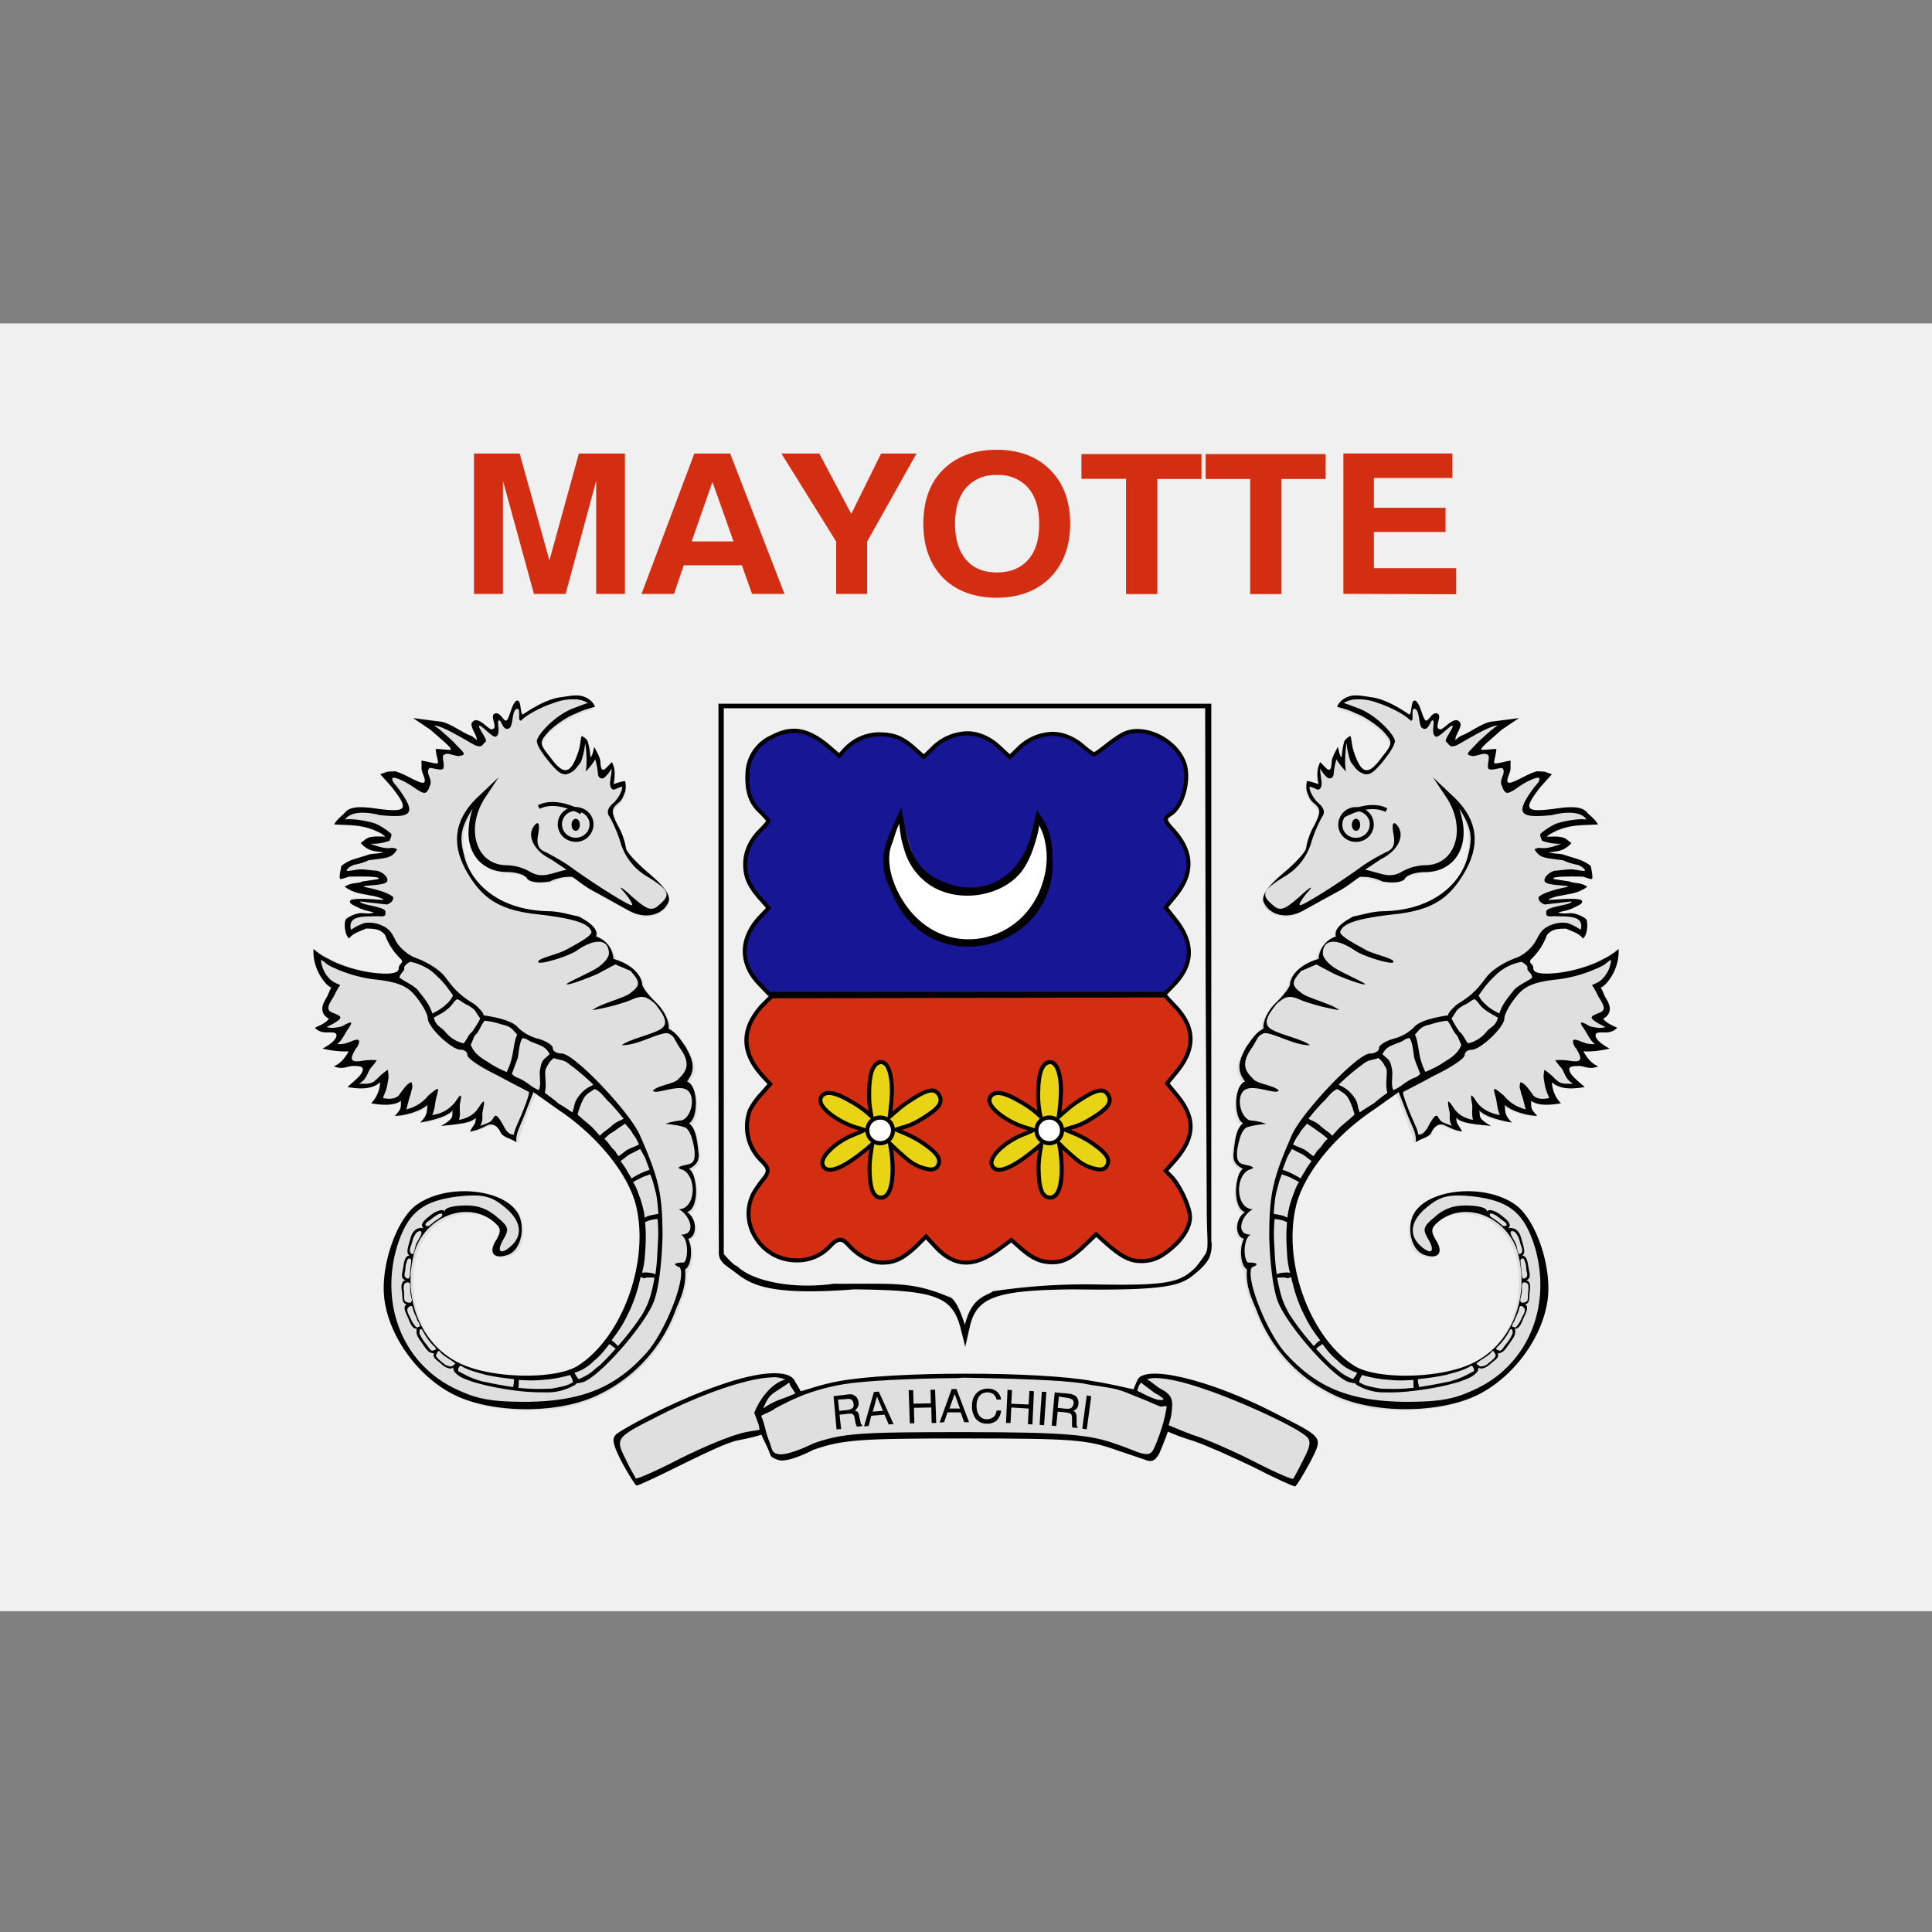 <svg version="1.2" baseProfile="tiny" xmlns="http://www.w3.org/2000/svg" viewBox="0 0 24 24"><rect x="0" y="0" width="24" height="24" fill="#808080" stroke="none"/><path fill="#F0F0F0" d="M0 4.017h24v15.998H0z"/><path fill="#D42E12" d="M5.888 7.378V5.634h.567l.37 1.327.366-1.327h.572v1.744h-.357V5.972l-.38 1.406h-.393l-.385-1.406v1.406h-.36M8.85 5.986l-.258.74h.52l-.262-.74m-.225-.352h.445l.675 1.744h-.403l-.126-.356h-.722l-.122.356h-.403l.656-1.744m2.147 1.744h-.385v-.651l-.68-1.093h.47l.398.75.37-.75h.44l-.613 1.093v.651m1.092-.872c0 .192.047.342.136.446.09.107.22.159.384.159s.296-.052.39-.16.135-.253.135-.445-.047-.342-.136-.445a.483.483 0 00-.389-.16.48.48 0 00-.384.16c-.09.103-.136.253-.136.445m-.394 0c0-.281.08-.506.244-.67s.39-.249.666-.249c.28 0 .501.085.665.249s.249.389.249.67-.085.502-.249.67c-.164.165-.389.249-.665.249s-.502-.084-.666-.248c-.16-.164-.244-.39-.244-.67m2.518.871v-1.43h-.554V5.64h1.491v.31h-.548v1.43h-.39m1.543 0v-1.43h-.553v-.31h1.49v.31h-.548v1.43h-.39m1.159 0V5.633h1.354v.305h-.975v.37h.89v.3h-.89v.45h1.022v.324l-1.401-.005"/><path fill="#DFDFDF" d="M7.058 8.648a1.097 1.097 0 00-.45.164c-.052.033-.103.056-.113.052-.01-.005-.018-.033-.023-.066s-.014-.066-.024-.075c-.023-.033-.046-.005-.089.103a1.08 1.08 0 01-.047.108c-.018.023-.046.014-.08-.023-.032-.043-.084-.057-.093-.024-.005.01 0 .047.005.084.018.108-.014.122-.108.052-.08-.06-.113-.075-.14-.06-.034.018-.034.041.009.135.037.084.037.14.004.094a.29.29 0 00-.093-.061c-.043-.024-.113-.056-.15-.08a.866.866 0 00-.122-.056 1.691 1.691 0 00-.347-.047.443.443 0 00.084.07c.113.08.333.277.333.3 0 .014-.014.02-.094.01-.103-.01-.103-.014-.08.093.01.038.01.061 0 .07-.009.01-.042.005-.093-.004l-.094-.019c-.019 0-.01.09.014.17.024.07.024.079.005.093-.024.019-.047.01-.225-.07-.103-.047-.131-.057-.188-.052-.037 0-.08.01-.093.019l-.033.014.075.08c.089.093.178.224.192.276.023.084-.061.098-.342.066-.155-.02-.263-.02-.314.009a.774.774 0 00-.178.164.59.59 0 00.145.019.826.826 0 01.394.094c.093.051.093.065-.01.065-.089 0-.136.014-.183.052-.023.019-.023.019 0 .042.033.037.099.066.179.08.042.004.075.014.075.018 0 0-.033.01-.08.02-.117.018-.286.07-.366.107-.075.037-.075.042-.093.145l-.005.042.037-.009c.057-.014.352-.019.399-.01.075.015.051.034-.061.048a1.05 1.05 0 00-.258.051l-.028.014.06.028a.627.627 0 00.179.052c.267.056.3.084.075.075-.183-.01-.258 0-.253.028.005.033.117.09.239.117.07.019.047.033-.075.038-.108.004-.188.033-.22.075-.029.033-.01.183.018.201.005.005.02 0 .033-.01a.448.448 0 01.103-.055c.09-.043.09-.043.216-.024.051.01.098.052.14.136.02.038.061.099.09.136.028.038.065.08.075.094.023.028.023.028 0 .075-.014.028-.029.056-.029.07-.018.07-.37.047-.646-.047a1.839 1.839 0 01-.347-.168l-.057-.043v.047c0 .108.085.296.174.375l.056.047-.056.108c-.07.136-.075.187-.019.239.019.019.033.042.028.052a.22.22 0 01-.065.051c-.103.056-.099.052-.057.075.02.01.075.024.122.028.052.005.09.014.099.024.028.032-.033.107-.136.173-.019.01-.005.014.07.028.052.005.122.014.164.014h.07l-.023.042a.443.443 0 01-.127.136l-.032.02.037.004c.019.005.061 0 .09-.005a.486.486 0 01.21.005c.038.028.005.084-.084.173l-.08.075.052.01c.093.014.215 0 .28-.033.034-.014.062-.028.067-.028.014.018-.047.183-.085.23-.01.009-.014.023-.01.028s.066.009.137.009a.422.422 0 00.168-.019l.043-.019s.004.024.004.052c0 .037-.009.06-.028.094l-.028.037h.033a.776.776 0 00.314-.103c.042-.028.047-.028.047.014 0 .047-.028.117-.052.145s-.018.029.094 0a.755.755 0 00.234-.093c.043-.033.047-.028.038.018-.01.057-.033.09-.075.113-.019.01-.033.019-.028.023.01.01.248-.028.304-.046a.236.236 0 00.07-.038c.02-.019.02-.019.02.01a.344.344 0 01-.029.084c-.014.028-.028.056-.028.06 0 .01.061-.009.136-.041a.399.399 0 01.103-.033c.038 0 .085.037.122.093.019.033.047.052.108.085l.08.042.004-.047a5.53 5.53 0 01.211-.558c.01-.009.24.15.46.314.136.099.44.404.53.53.248.338.328.572.332.952 0 .206-.014.318-.06.52-.104.427-.352.834-.629 1.04-.183.137-.398.183-.801.17-.488-.015-.793-.118-1.018-.338a1.157 1.157 0 01-.323-.633 2.273 2.273 0 01-.014-.225c0-.281.06-.473.201-.619a.655.655 0 01.408-.22.563.563 0 01.44.127c.076.07.08.103.02.22-.052.108-.057.136-.024.169s.094.028.169-.005c.108-.047.16-.169.15-.338-.01-.15-.08-.248-.24-.328-.154-.075-.229-.093-.468-.089-.197 0-.22 0-.314.033-.192.056-.31.136-.398.263-.207.29-.32.787-.253 1.11.051.244.187.511.38.732.323.375.75.543 1.363.543.455 0 .778-.089 1.097-.295.356-.23.586-.53.783-1.012a1.06 1.06 0 00.084-.328.287.287 0 01.024-.113c.047-.052.06-.202.033-.3l-.02-.056.038-.033c.061-.056.057-.178-.014-.258l-.033-.037.038-.038c.047-.051.07-.145.06-.272-.004-.089-.046-.206-.065-.206-.023 0-.01-.033.024-.051a.17.17 0 00.08-.15c0-.141-.057-.352-.099-.366-.019-.005-.019-.038-.005-.038.028 0 .061-.107.066-.206.005-.122-.019-.215-.066-.267l-.033-.033.038-.075c.033-.06.037-.08.028-.136-.014-.122-.145-.347-.248-.412-.038-.024-.047-.038-.047-.066 0-.075-.061-.192-.169-.305-.108-.117-.145-.168-.169-.253a.25.25 0 00-.08-.126.688.688 0 00-.243-.146c-.014-.004-.024-.014-.024-.032 0-.075-.093-.197-.173-.235-.042-.019-.047-.023-.047-.056 0-.047-.037-.094-.131-.155-.09-.056-.225-.093-.436-.112-.445-.038-.642-.113-.853-.319a.7.7 0 01-.22-.38.624.624 0 01-.005-.37c.023-.07.098-.216.112-.216.005 0 0 .038-.014.085a.846.846 0 00-.004.375.45.45 0 00.44.323c.127.01.211.038.253.075.061.056.202.066.333.019a.441.441 0 01.14-.028l.085-.01.108.075c.108.075.586.343.665.375.15.061.324.02.394-.098.056-.094.005-.178-.244-.403-.201-.183-.248-.244-.276-.347a1.11 1.11 0 00-.084-.216c-.085-.178-.085-.21-.005-.29A.4.4 0 007.76 9.9c.019-.043.028-.141.014-.15a.402.402 0 00-.122.023c-.014.005-.014-.014-.01-.094 0-.06 0-.112-.009-.131l-.014-.033-.042.042c-.042.043-.075.052-.089.029-.005-.005-.01-.038-.019-.075-.01-.07-.056-.183-.07-.17-.005.005-.014.029-.023.052-.005.024-.02.043-.024.043s-.014-.029-.019-.061c-.014-.099-.028-.141-.056-.17-.023-.023-.033-.023-.042-.009a.118.118 0 00-.01.047c0 .052-.032.15-.074.24-.085.163-.16.15-.32-.062-.093-.121-.102-.159-.079-.215.061-.127.314-.3.553-.375.047-.014.08-.028.08-.033 0-.023-.056-.075-.108-.098-.06-.057-.126-.061-.22-.052z"/><path d="M4.695 10.921c.07-.042-.281-.032-.356-.032-.052.014-.098.037-.112.028-.015-.01-.005-.066.014-.16a.471.471 0 01.173-.089c.056-.018.108-.032.178-.056.066-.01.085-.005.174-.023-.108-.02-.183-.005-.286-.118.042-.023.06-.056.112-.07.052-.01.07-.01.113-.01.08 0 .103.015.051-.023s-.16-.084-.272-.103c-.103-.019-.257-.019-.332-.023.032-.066.098-.108.135-.15.066-.08.211-.075.427-.042.347.042.366 0 .15-.277l-.14-.155.088-.032.094-.005c.094.023.206.094.277.122.112.051.108.004.07-.09-.028-.079-.01-.074-.019-.163.057 0 .207.056.207.023 0-.042-.02-.07-.029-.169.052 0 .16.014.183.01.024-.005-.033-.061-.093-.113l-.155-.136-.216-.145.319.042c.098 0 .253.108.337.15.043.024.08.028.104.056.056.024-.01.08.028.024.018-.038-.075-.15-.061-.206.07-.132.225.112.262.07.066-.01-.033-.16.019-.188.075-.042.117.108.155.08.037-.028.065-.22.126-.244.061-.023.038.197.08.169.094-.066.29-.187.455-.21.08-.01.178-.034.257-.02.08.014.155.07.179.136-.108.033-.127.033-.24.085-.112.042-.262.15-.332.22-.122.136-.122.15.014.319.169.234.253.22.347-.052.037-.108.028-.173.047-.21.009.009.046.023.07.06a.797.797 0 01.037.206c.02-.009.033-.056.047-.13.042.079.056.107.07.144s0 .141.043.141c.023 0 .056-.047.108-.094.046.085.037.193.018.272.038-.01.108-.037.146-.037a.31.31 0 010 .131c-.024.056-.033.103-.09.145-.084.07-.084.113 0 .277a.82.82 0 01.099.276c0 .043.127.183.29.32.197.168.268.276.24.35-.07.17-.291.221-.488.113-.094-.051-.295-.164-.46-.253-.107-.06-.182-.126-.248-.169a.572.572 0 00-.28.057c-.142.023-.254.009-.282-.038s-.14-.08-.249-.08c-.28 0-.464-.187-.478-.459a.953.953 0 01.052-.328c-.155.244-.164.36-.108.576.066.3.38.69 1.069.699.131.005.239.042.36.066.08.046.25.135.212.248a.308.308 0 01.215.277c.314.093.357.276.357.314s.08.14.178.234c.098.094.164.239.15.319.107.056.15.14.215.23.057.112.15.257.014.426.146.052.141.464.024.52.084.057.103.202.122.394 0 .066-.02.122-.122.173.028.015.051.052.065.104.014.051.024.112.024.173s-.01.122-.028.169c-.019.047-.047.08-.085.089.132.084.127.31.014.333.061.112.043.337-.037.38.019.229-.075.393-.122.515a1.872 1.872 0 01-.96 1.045c-.493.24-1.332.235-1.81-.014-.422-.22-.769-.689-.84-1.148-.065-.408.137-1.008.39-1.196.403-.295 1.181-.196 1.293.165.057.182-.014.403-.15.45-.178.065-.248-.024-.15-.179.07-.121.066-.154-.051-.248-.338-.248-.844-.028-.966.408-.15.562.085 1.134.558 1.364.394.197 1.19.21 1.472.037.548-.347.895-1.28.727-1.987-.094-.39-.474-.867-.966-1.195l-.31-.22-.112.29c-.06.15-.112.234-.098.333-.094-.057-.127-.047-.188-.103-.028-.066-.08-.136-.16-.113-.018.005-.126.07-.229.084.038-.084.075-.089.07-.173-.056.07-.22.08-.43.103.163-.094.135-.112.144-.192-.065.07-.22.117-.403.15.094-.099.08-.127.09-.22-.094.089-.32.14-.404.136.075-.085.075-.085.075-.188-.084.066-.234.056-.37.033a.41.41 0 00.112-.263c-.112.103-.29.08-.407.061.093-.084.15-.126.178-.178.032-.065.01-.084-.103-.084-.08 0-.132.051-.244.004.164-.065.21-.276.248-.28.15-.02-.206.271.113.21.08-.01.117-.01.173-.005-.042.061-.047.061-.084.108-.038.061-.047.136-.14.183.079 0 .145.01.196-.033.052-.042.052-.06.164-.14.014.084.01.103 0 .154-.014.099-.033.122-.06.197.121.028.196-.01.215-.06.033-.034.075-.118.14-.137.024.075 0 .08-.009.146-.028.07-.033.122-.056.192a.494.494 0 00.276-.174c.136-.112.136-.112.094.038-.019.098-.014.122-.047.206a.422.422 0 00.29-.169c.071-.107.08-.098.052.038-.004.089.01.103-.009.192.108-.023.188-.066.244-.155.07-.107.08-.098.051.038-.018.084.014.103-.032.192.121-.051.126-.037.168-.108.028-.056.075.02.132.127.046.08.084.089.117.089.01-.061.033-.103.089-.234.065-.155.108-.282.098-.296-.014-.01-.192-.098-.389-.206-.206-.098-.375-.21-.375-.253 0-.038-.037-.066-.084-.066-.113 0-.408-.281-.408-.389 0-.051-.066-.169-.14-.262-.108-.14-.226-.193-.544-.225A1.727 1.727 0 014.1 12c-.056-.029-.066-.057-.113-.075 0 .037.024.15.104.23.046.05.093.06.136.084-.038.042-.066.117-.099.168-.07.113-.07.15.028.183.094.038.094.056.014.108-.033.023-.08.042-.112.061.051.014.094.014.192-.01.127-.074.136-.056.08.024-.047.066-.075.145-.141.197.075.005.108-.01.173-.033.07-.028.132-.047.08.061-.047.075-.019-.042-.065.061a1.222 1.222 0 01-.37-.033c.112-.06.154-.108.168-.14.023-.066-.038-.061-.094-.061-.023 0-.108.009-.169-.057.052-.028.127-.051.174-.112-.145-.084-.061-.211-.028-.267.028-.047.028-.075.06-.122-.041-.005-.107-.09-.14-.146a.595.595 0 01-.084-.332.815.815 0 00.192.126c.103.061.319.136.51.164.193.028.357.024.357-.047s.075-.065.024-.121a.772.772 0 01-.193-.296c-.06-.075-.136-.08-.239-.08-.051.029-.16.052-.206.122-.047-.023-.07-.159-.047-.23.01-.027.127-.084.192-.084.066 0 .099.014.16-.009-.07-.019-.103-.019-.178-.052-.061-.032-.127-.051-.118-.089.01-.051.361-.014.408-.014.042 0-.075-.047-.164-.056-.056-.019-.183-.014-.31-.108.095-.06.146-.033.221-.065m.305 0c-.028.06-.366.042-.272.07 0 0 .262.047.347.122.014.065-.075.094-.075.094l-.333-.038c-.005.047.323.061.314.131-.005.024.019.066-.089.052-.098.005-.22-.005-.295.033-.052.028-.061.084-.043.136a.63.63 0 01.17-.085.39.39 0 01.215.033c.06.028.103.056.155.16.037.093.15.196.253.238.112.038.29.132.375.24.089.117.154.215.37.342.21.192.028.122.117.136.244.037.375.093.417.15a.557.557 0 00.253.14c.099.028.179.08.179.113 0 .042.051.07.112.07.155 0 .844.727.97 1.013.24.543.282.74.282 1.265-.01.352-.052.67-.113.816-.14.333-.74.994-.905.994-.028.009-.018.004-.051.009-.014.023-.024.023-.08.051a.661.661 0 01-.31.061 2.602 2.602 0 01-.44-.032 3.111 3.111 0 01-.46-.099c-.121-.042-.168-.065-.205-.103-.01-.01-.038-.028-.033-.075-.024.023-.085.019-.155-.047-.056-.051-.112-.075-.084-.126-.075-.01-.09-.043-.15-.127-.038-.056-.085-.103-.066-.183-.051.01-.08-.06-.108-.131-.028-.06-.075-.145-.014-.173-.065 0-.056-.08-.06-.136-.01-.057-.024-.146.041-.16-.07-.023-.037-.094-.028-.16.014-.088.024-.14.08-.15-.052-.023-.019-.107.014-.224.028-.094.09-.127.16-.113-.07-.051.056-.136.084-.159.075-.061.16-.084.178-.047-.01-.075.258-.084.36-.07s.193.056.287.136c.15.122.155.154.08.281-.094.164-.024.197.112.066.14-.141.098-.32-.108-.479-.154-.126-.262-.15-.53-.126-.473.051-.66.197-.796.633-.211.726.08 1.443.712 1.753.281.136.45.169.91.169.67-.01 1.082-.17 1.471-.6.24-.263.507-.943.422-1.07-.136-.055 0-.06.042-.06.057 0 .08-.29-.028-.347.211 0 .099-.262-.028-.314.113-.005.169-.113.174-.23.004-.117-.047-.239-.141-.267-.075-.023-.005-.042.061-.056.08-.019.112-.033.103-.178-.014-.094-.047-.253-.117-.286-.07-.028-.183-.038-.244-.047a.95.95 0 01.206-.042c.127-.052.17-.31.057-.38-.113-.07-.399.07-.418.01.057-.062.23-.076.305-.132.094-.094.183-.183.028-.398-.08-.122-.065-.15-.154-.183-.118-.005-.375.155-.568.15.09-.075.394-.136.493-.206.098-.07.023-.178-.075-.305-.122-.108-.17-.113-.324-.042a2.616 2.616 0 01-.455.117c.07-.07.39-.15.46-.206.136-.099.136-.14.01-.282l-.188-.08-.211.113c-.155.07-.394.155-.394.132 0-.015.22-.113.333-.174.122-.066.192-.155.192-.206 0-.178-.164-.202-.412-.028-.127.075-.446.168-.465.136-.023-.043.211-.09.329-.146.117-.065.332-.173.332-.23-.028-.093-.154-.163-.712-.224-.417-.052-.633-.183-.816-.488-.225-.365-.183-.684.122-.97l.253-.24-.15.226c-.276.394-.14.867.249.867a.62.62 0 01.295.084c.098.057.183.043.267.02l.136-.038.047-.01-.197-.131c-.22-.108-.31-.31-.192-.431.042-.042.056 0 .037.112-.028.136 0 .197.099.235.07.037.21.112.305.182.304.22.712.474.754.474.024 0-.014-.07-.093-.164-.08-.085-.038-.07.093.051.192.17.249.193.338.113.154-.127.136-.183-.136-.352a.73.73 0 01-.333-.408 1.727 1.727 0 00-.14-.337c-.043-.052-.024-.113.042-.169.06-.051.122-.164.112-.206-.028.005-.047.014-.08.028-.037.024-.07-.01-.07-.07 0-.033.024-.15.019-.183a.45.45 0 01-.09.113c-.037.023-.079 0-.079-.052-.01-.103-.023-.131-.033-.178a.736.736 0 01-.122.155c.029-.08.005-.329-.004-.352a.98.98 0 01-.052.23c-.075.103-.094.126-.178.154-.07.005-.108-.028-.206-.14-.099-.122-.16-.211-.164-.272 0-.066.21-.314.454-.408.104-.037.118-.047.183-.066-.019-.004-.042-.028-.122-.042a.657.657 0 00-.304.042c-.094.029-.31.122-.408.22-.052.01.01-.168-.056-.145-.061.029-.038.211-.09.24-.08.042-.093-.099-.126-.099-.038.005.028.164-.038.202-.042.023-.192-.16-.21-.132-.015.024.112.174.08.197-.043.033-.038.08-.132.042-.075-.037-.417-.253-.506-.243.08.051.145.117.234.197.14.15.183.164.066.182-.103-.018-.132-.047-.183-.014-.028.019.023.15-.01.174-.032.023-.154-.024-.168-.01-.052.057.042.132.01.211-.043.122-.066.122-.207.024-.113-.08-.258-.14-.263-.108-.004.042.029.06.094.15.206.29.15.347-.253.305 0 0-.328-.094-.427.056.099-.019.329.028.39.056a.794.794 0 01.168.108c.033.023.014.042-.004.098a.582.582 0 01-.24.038c.263.103.24.019.333.07-.07.113-.122.103-.356.136a.719.719 0 01-.178.056c-.066.02-.103.07-.09.075s.08-.009.15-.018c.085 0 .043 0 .23.018.099.033.137.099.118.132z"/><path d="M7.203 10.246c0 .043-.023.075-.051.075s-.052-.032-.052-.075.023-.075.052-.075.051.033.051.075"/><path d="M7.153 10.458a.235.235 0 01-.08-.015.215.215 0 01.074-.418c.028 0 .056.005.083.015a.223.223 0 01.127.119.218.218 0 01-.205.299zm-.006-.383a.163.163 0 00-.155.106.166.166 0 00.099.215c.088.032.188-.012.22-.093a.157.157 0 000-.125.174.174 0 00-.099-.091.186.186 0 00-.065-.012z"/><path d="M7.209 10.113c-.003-.002-.299-.174-.505-.065l-.023-.044c.23-.121.54.059.553.066l-.025.043z"/><g fill="#DFDFDF"><path d="M5.023 12.042c-.009-.038.01-.056.07-.094.076.01.207.061.291.136.141.127.164.173.244.281-.033.066-.051.08-.117.14a.845.845 0 01-.14.085c-.034-.103-.076-.16-.17-.276-.042-.066-.173-.118-.239-.17.015-.055.038-.06.061-.102zM5.553 12.539c.066-.043.08-.103.127-.127.06.024.042.033.14.08.103.065.066.051.146.16-.033.065-.052.093-.099.163-.056.047-.056.085-.108.146a.411.411 0 01-.23-.146c-.05-.06-.112-.065-.14-.173.07-.042.127-.066.164-.103zM5.923 12.839c.047-.066.057-.113.099-.16.07.01.126.019.21.047.118.024.132.061.193.127-.033.065-.038.145-.061.262a.793.793 0 01-.07.202 1.345 1.345 0 01-.244-.131c-.084-.052-.164-.104-.202-.207.038-.08.033-.103.075-.14zM6.43 13.153c.018-.09.018-.188.06-.258.07.01.062.033.146.06.089.038.145.048.192.141-.075.07-.094.061-.117.179-.019.08.019.196-.019.267-.094-.042-.103-.066-.187-.117-.085-.052-.094-.029-.146-.085.033-.089.047-.131.07-.187zM6.777 13.284c.042-.084.056-.103.103-.14.084.032.122.013.201.084.075.051.23.183.29.248-.055.028-.107.047-.177.136s-.047.113-.085.206c-.07-.047-.103-.07-.168-.107-.07-.061-.099-.08-.174-.136.028-.094-.005-.22.01-.291zM7.24 13.664c.043-.085.099-.099.146-.136.084.033.117.108.197.178.098.108.112.126.164.192-.075.038-.094.038-.16.098-.07.061-.089.061-.135.113-.052-.056-.043-.052-.108-.117-.07-.061-.075-.061-.169-.146a.899.899 0 01.066-.182zM7.63 14.053c.047-.038.093-.066.136-.094.037.047.075.08.098.131.038.047.042.061.075.127-.075.037-.066.028-.117.051s-.075.052-.136.094c-.052-.056-.014-.037-.08-.098-.033-.038-.047-.07-.098-.118.06-.056.07-.065.122-.093zM7.822 14.339c.06-.028.084-.043.131-.066.033.061.042.07.066.122.014.042.023.066.051.136a1.02 1.02 0 00-.225.108c-.042-.075-.037-.057-.06-.103-.024-.043-.038-.057-.076-.113.057-.042.075-.06.113-.084zM7.967 14.63c.061-.029.056-.02.108-.043.033.061.056.174.075.24.014.074.023.159.028.252-.051.01-.033.005-.075.014-.047.01-.047.01-.094.033a1.147 1.147 0 00-.051-.225c-.019-.047-.052-.16-.094-.215.042-.029.066-.033.103-.057zM8.094 15.154a.265.265 0 01.075-.01c.01.132.01.165.004.296-.009.136-.009.249-.032.39-.024-.01-.033-.015-.075-.02-.047-.004-.043-.004-.09 0 .033-.13.033-.173.043-.332a2.1 2.1 0 00-.005-.296c.033-.014.047-.023.08-.028zM8.028 15.871c.019-.004.066 0 .103 0-.042.23-.075.32-.154.46a3.316 3.316 0 01-.3.389c-.015-.01-.024-.024-.038-.038-.014-.014-.023-.018-.042-.032.136-.179.16-.235.239-.399.066-.164.08-.21.122-.389.037.019.042.019.07.01zM7.602 16.72c.023.014.014.01.046.033a3.299 3.299 0 01-.196.206c-.08.056-.104.108-.263.173-.019-.023-.019-.023-.028-.037-.01-.014-.014-.019-.024-.042a.578.578 0 00.24-.146c.103-.089.126-.126.192-.21.018.009.023.014.033.023zM7.1 17.118c.014.02.01.028.019.052-.075.042-.09.047-.267.08-.22.009-.31 0-.413-.01.005-.028.005-.028.005-.056v-.042c.206.014.267 0 .347-.005.145-.014.257-.047.29-.056.014.023.014.019.019.037zM6.383 17.184c-.005.023-.005.014-.01.047-.168-.028-.173-.028-.38-.07-.154-.043-.206-.08-.3-.127-.004-.033-.004-.028.005-.042.01-.019.005-.014.024-.028.112.07.234.089.3.112.155.033.234.042.365.056-.004.029-.004.033-.004.052zM5.647 16.95c-.028.018-.028.028-.061.023-.052-.01-.061-.023-.113-.066-.023-.018-.065-.06-.056-.075.01-.018.028-.075.052-.037.018.033.103.08.154.117.043.028.033.028.024.038zM5.394 16.771c-.028.01-.024.015-.047-.004-.019-.019-.033-.047-.07-.09a.577.577 0 01-.066-.112c-.005-.047.019-.075.037-.037.038.065.08.136.146.197.037.032.014.046 0 .046zM5.21 16.48c-.027.01-.027.015-.05-.004a.441.441 0 01-.066-.112c-.014-.028-.042-.075-.033-.103.014-.033.056-.057.066-.015.018.075.028.075.06.16.02.028.038.07.024.075zM5.112 16.167c-.014.023-.032.019-.07.004-.028-.014-.019-.056-.023-.112 0-.028-.01-.056 0-.098.01-.033.07-.047.075-.005.004.033 0 .047.004.103.014.08.024.089.014.108zM5.084 15.871c-.004.02-.032.015-.051-.009-.019-.023.004-.066.004-.112 0-.029.01-.061.024-.099.01-.023.047-.028.047.014 0 .019-.005.047-.01.094-.004.052 0 .08-.014.112zM5.136 15.571c-.005.02-.038 0-.042-.023-.01-.037.018-.08.028-.127a.256.256 0 01.056-.112c.024-.019.066-.028.056.014-.004.033-.051.094-.07.145-.01.047-.019.075-.028.103zM5.323 15.23c-.018 0-.042.004-.037-.02s.028-.032.07-.065a.637.637 0 01.08-.056c.023-.014.07-.028.056.014-.005.014-.028.023-.065.051-.043.024-.09.075-.104.075z"/></g><path fill="#DFDFDF" d="M16.723 8.7c-.051.023-.108.075-.108.098 0 .005.033.019.08.033.24.075.492.248.553.375.024.056.014.094-.08.215-.159.211-.234.225-.318.061a.711.711 0 01-.075-.239.118.118 0 00-.01-.047c-.009-.014-.018-.014-.042.01-.028.028-.042.07-.056.169-.005.032-.014.06-.019.06s-.019-.018-.023-.042c-.01-.023-.019-.047-.024-.051-.014-.014-.06.098-.07.169-.01.037-.014.07-.019.075-.014.023-.047.014-.089-.029l-.042-.042-.014.033c-.01.019-.01.07-.01.131.005.08.005.099-.009.094a.403.403 0 00-.122-.023c-.014.009-.004.107.014.15a.4.4 0 00.075.103c.08.08.08.112-.004.29a1.109 1.109 0 00-.085.216c-.028.103-.075.164-.276.347-.249.225-.3.31-.244.403.07.117.244.16.394.098.08-.032.558-.3.665-.375l.108-.075.085.01c.042 0 .107.014.14.028.131.047.272.037.333-.019.042-.037.127-.065.253-.075a.45.45 0 00.44-.323.846.846 0 00-.004-.375c-.014-.047-.019-.085-.014-.085.014 0 .09.146.113.216a.624.624 0 01-.005.37.7.7 0 01-.22.38c-.211.206-.408.281-.854.319-.21.018-.346.056-.436.112-.093.061-.13.108-.13.155 0 .033-.005.037-.048.056-.08.038-.173.16-.173.235 0 .018-.01.028-.024.032a.688.688 0 00-.243.146.25.25 0 00-.08.126c-.023.085-.06.136-.169.253-.108.113-.168.23-.168.305 0 .028-.01.042-.047.066-.104.065-.235.29-.249.412-.01.056-.004.075.028.136l.038.075-.033.033c-.047.051-.07.145-.066.267.005.099.038.206.066.206.014 0 .014.033-.005.038-.042.014-.098.225-.098.365a.17.17 0 00.08.15c.032.02.046.052.023.052-.019 0-.06.117-.066.206-.009.127.014.22.061.272l.038.038-.033.037c-.07.08-.075.202-.014.258l.037.033-.018.056c-.028.098-.014.248.033.3.009.01.018.056.023.113.01.112.033.196.084.328.197.482.427.782.783 1.012.319.206.642.295 1.097.295.614 0 1.04-.168 1.364-.543.192-.22.328-.488.38-.732.065-.323-.047-.82-.253-1.11-.09-.127-.207-.207-.399-.263-.094-.033-.117-.033-.314-.033-.239-.004-.314.014-.469.09-.159.079-.23.177-.239.327-.01.17.042.291.15.338.075.033.136.037.17.005s.027-.061-.024-.17c-.061-.116-.057-.15.018-.22a.563.563 0 01.441-.126c.164.023.29.094.408.22.14.146.201.338.201.619 0 .084-.009.183-.014.225a1.157 1.157 0 01-.323.633c-.225.22-.53.323-1.017.337-.403.014-.62-.032-.802-.168-.276-.207-.525-.614-.628-1.041a1.95 1.95 0 01-.06-.52c.004-.38.083-.614.332-.952.089-.126.394-.431.53-.53.22-.164.45-.323.459-.314.019.02.206.516.21.558l.006.047.08-.042c.06-.033.088-.052.107-.085.038-.056.084-.093.122-.093.014 0 .06.014.103.033.075.032.136.051.136.042 0-.005-.014-.033-.028-.061a.344.344 0 01-.028-.085c0-.028 0-.028.018-.009.01.01.043.028.07.038.057.018.296.056.305.046.005-.004-.009-.014-.028-.023-.042-.023-.065-.056-.075-.113-.009-.046-.004-.051.038-.018.047.033.136.07.234.093.113.029.117.029.094 0s-.052-.098-.052-.145c0-.042.005-.042.047-.014.066.047.24.103.314.103h.033l-.028-.037a.169.169 0 01-.028-.094c0-.028.005-.052.005-.052l.042.02c.033.013.07.018.169.018.07 0 .13-.005.136-.01.004-.004 0-.018-.01-.028-.037-.046-.098-.21-.084-.23.004 0 .033.015.065.029a.544.544 0 00.282.033l.051-.01-.08-.075c-.089-.089-.121-.145-.084-.173a.487.487 0 01.211-.005c.028.005.07.01.09.005l.037-.005-.033-.019a.442.442 0 01-.127-.136l-.023-.042h.07c.042 0 .113-.01.164-.014.075-.014.09-.019.07-.028-.103-.066-.164-.14-.135-.173.009-.01.046-.02.098-.024a.469.469 0 00.122-.028c.042-.023.047-.019-.056-.075a.22.22 0 01-.066-.052c-.005-.009.01-.032.028-.051.056-.052.052-.103-.019-.24l-.056-.107.056-.047a.631.631 0 00.174-.375v-.047l-.056.042c-.075.052-.24.132-.347.17-.277.093-.628.116-.647.046 0-.014-.014-.042-.028-.07-.024-.047-.024-.047 0-.075.009-.014.047-.056.075-.094.028-.037.07-.098.089-.136.042-.084.089-.126.14-.136.127-.019.127-.019.216.024a.448.448 0 01.103.056c.014.01.028.014.033.01.028-.02.047-.17.019-.202-.033-.043-.113-.07-.22-.075-.123-.005-.146-.02-.076-.038.122-.028.235-.084.24-.117.004-.028-.07-.038-.254-.028-.225.01-.192-.019.075-.075a.627.627 0 00.178-.052l.061-.028-.028-.014a1.05 1.05 0 00-.258-.051c-.112-.015-.136-.033-.06-.047.046-.01.342-.005.398.01l.037.008-.004-.042c-.019-.103-.019-.108-.094-.145a1.693 1.693 0 00-.366-.108 1.118 1.118 0 01-.08-.019c0-.004.033-.014.076-.018.08-.014.145-.043.178-.08.023-.024.023-.024 0-.042-.047-.038-.094-.052-.183-.052-.103 0-.103-.014-.01-.065a.826.826 0 01.394-.094.59.59 0 00.146-.019.774.774 0 00-.178-.164c-.052-.028-.16-.028-.315-.01-.28.033-.365.02-.342-.065a.986.986 0 01.192-.277l.075-.08-.032-.013a.218.218 0 00-.094-.02c-.056-.004-.084.006-.188.052-.178.08-.201.09-.225.07-.018-.013-.018-.023.005-.093.024-.08.033-.169.014-.169l-.094.019c-.051.01-.084.014-.093.005-.01-.01-.01-.033 0-.07.023-.108.023-.104-.08-.094-.08.01-.094.004-.094-.01 0-.023.22-.22.333-.3a.443.443 0 00.084-.07 1.691 1.691 0 00-.346.047.864.864 0 00-.122.056c-.038.024-.108.056-.15.08a.29.29 0 00-.094.06c-.033.048-.033-.009.005-.093.042-.094.042-.117.009-.136-.028-.014-.061 0-.14.061-.094.07-.127.056-.108-.052a.287.287 0 00.004-.084c-.01-.033-.06-.019-.094.024-.032.037-.06.046-.08.023a1.08 1.08 0 01-.046-.108c-.042-.108-.066-.136-.09-.103-.009.01-.018.042-.023.075-.004.033-.014.061-.023.066-.01.004-.061-.02-.113-.052a1.097 1.097 0 00-.45-.164c-.098-.01-.164-.005-.22.052z"/><path d="M19.498 10.95c.075.032.127.004.22.065-.126.094-.253.09-.309.108-.089.01-.206.056-.164.056.047 0 .398-.037.408.014.01.038-.056.057-.117.09-.075.032-.108.032-.179.051.061.023.094.01.16.01s.183.056.192.084c.023.07 0 .206-.047.23-.047-.07-.155-.094-.206-.122-.103 0-.178.004-.24.08a.772.772 0 01-.191.295c-.052.056.023.051.023.121s.164.075.356.047c.193-.028.408-.103.511-.164a.815.815 0 00.192-.126.595.595 0 01-.084.332c-.033.057-.098.141-.14.146.032.047.032.075.06.122.033.056.118.182-.028.267.047.06.122.084.174.112-.061.066-.146.057-.169.057-.056 0-.117-.005-.094.06.014.033.056.08.169.141a1.222 1.222 0 01-.37.033c-.047-.103-.02.014-.066-.061-.052-.108.01-.089.08-.06.065.023.098.037.173.032-.065-.052-.094-.131-.14-.197-.057-.08-.047-.098.08-.023.098.023.14.023.191.009-.032-.019-.08-.038-.112-.061-.08-.052-.08-.07.014-.108.098-.033.098-.07.028-.183-.033-.051-.06-.126-.098-.168.042-.024.089-.033.136-.085a.376.376 0 00.103-.23c-.047.02-.056.047-.113.076a1.727 1.727 0 01-.53.164c-.318.032-.435.084-.543.225-.075.093-.14.21-.14.262 0 .108-.296.39-.409.39-.046 0-.084.027-.084.065 0 .042-.169.155-.375.253-.197.108-.375.197-.389.206-.01.014.033.14.098.296.057.13.08.173.09.234.032 0 .07-.01.117-.09.056-.107.103-.182.13-.126.043.07.048.057.17.108-.047-.089-.014-.108-.033-.192-.028-.136-.019-.145.051-.038.057.09.136.132.244.155-.019-.089-.005-.103-.01-.192-.027-.136-.018-.145.052-.038.061.094.174.15.291.17-.033-.085-.028-.109-.047-.207-.042-.15-.042-.15.094-.038.08.094.155.141.276.174-.023-.07-.028-.122-.056-.192-.01-.066-.033-.07-.01-.146.066.02.109.103.141.136.02.052.094.09.216.061-.028-.075-.047-.098-.06-.197-.01-.051-.015-.07 0-.154.112.08.112.098.163.14.052.042.117.033.197.033-.094-.047-.103-.122-.14-.183-.038-.047-.043-.047-.085-.108a.742.742 0 01.173.005c.32.061-.037-.23.113-.21.037.004.084.215.248.28-.112.047-.164-.004-.243-.004-.113 0-.136.019-.103.084.028.052.084.094.178.178-.118.019-.296.042-.408-.06a.41.41 0 00.112.262c-.136.023-.286.033-.37-.033 0 .103 0 .103.075.188-.084.004-.31-.047-.403-.136.01.093-.005.121.089.22-.183-.033-.338-.08-.403-.15.01.08-.019.098.145.192-.21-.023-.375-.033-.431-.103-.005.084.033.089.07.173-.103-.014-.21-.08-.23-.084-.08-.023-.13.047-.159.113-.06.056-.094.046-.187.103.014-.099-.038-.183-.099-.333l-.112-.29-.31.22c-.492.328-.872.806-.965 1.195-.17.708.178 1.64.726 1.987.281.174 1.078.16 1.472-.037.474-.23.708-.802.558-1.364-.122-.436-.628-.656-.966-.408-.117.094-.122.127-.051.248.098.155.028.244-.15.179-.136-.047-.207-.268-.15-.45.112-.361.89-.46 1.293-.165.254.188.455.788.39 1.196-.07.46-.418.928-.84 1.148-.478.249-1.317.253-1.809.014a1.872 1.872 0 01-.96-1.045c-.048-.122-.141-.286-.123-.516-.08-.042-.098-.267-.037-.38-.113-.023-.117-.248.014-.332-.038-.01-.066-.042-.085-.09s-.028-.107-.028-.168.01-.122.024-.173c.014-.052.037-.09.065-.104-.103-.051-.121-.107-.121-.173.018-.192.037-.337.121-.394-.117-.056-.121-.468.024-.52-.136-.169-.042-.314.014-.427.066-.089.108-.173.216-.23-.015-.079.051-.224.15-.318.098-.094.178-.197.178-.234s.042-.22.356-.314c0-.108.089-.244.216-.277-.038-.113.13-.202.21-.248.122-.024.23-.061.361-.066.69-.01 1.004-.399 1.07-.699.055-.215.046-.332-.109-.576.038.136.057.21.052.328-.014.272-.197.46-.478.46-.108 0-.22.032-.249.08s-.14.06-.28.037a.572.572 0 00-.282-.057c-.066.043-.14.108-.249.17-.164.088-.365.2-.459.252-.197.108-.417.056-.487-.112-.029-.075.042-.183.239-.352.164-.136.29-.276.29-.319a.82.82 0 01.099-.276c.084-.164.084-.206 0-.277-.057-.042-.066-.089-.09-.145a.31.31 0 010-.131c.038 0 .108.028.146.037-.019-.08-.028-.187.019-.272.051.047.084.094.108.094.042 0 .028-.103.042-.14.014-.038.028-.066.07-.146.014.075.028.122.047.131 0-.032.019-.173.037-.206.024-.037.061-.051.07-.06.02.037.01.102.048.21.093.272.178.286.346.052.136-.169.136-.183.015-.319-.07-.07-.22-.178-.333-.22-.113-.052-.132-.052-.24-.085.024-.065.1-.122.179-.136s.178.01.258.02c.164.023.36.144.454.21.042.028.019-.192.08-.169.06.024.089.216.127.244.037.028.08-.122.154-.08.052.028-.047.178.019.188.037.042.192-.202.262-.07.015.056-.08.168-.06.206.037.056-.029 0 .028-.024.023-.028.06-.032.103-.056.084-.042.239-.15.337-.15l.319-.042-.216.145-.154.136c-.061.052-.117.108-.094.113.023.004.131-.01.183-.01-.01.099-.028.127-.028.169 0 .033.15-.023.206-.023-.01.089.01.084-.019.164-.037.093-.042.14.07.089.07-.028.183-.099.277-.122l.094.005.089.032-.14.155c-.216.277-.198.319.15.277.215-.033.36-.038.426.042.037.042.103.084.136.15-.075.004-.23.004-.333.023a.749.749 0 00-.272.103c-.052.038-.028.024.052.024.042 0 .06 0 .112.01.052.013.07.046.113.07-.104.112-.179.098-.286.117.089.018.107.014.173.023.07.024.122.038.178.056.061.02.117.043.174.09.018.093.028.15.014.159-.014.01-.061-.014-.113-.028-.075 0-.426-.01-.356.032m-.117.029c-.014-.033.023-.099.117-.132.187-.018.145-.018.23-.018.07.009.136.023.15.018.014-.004-.024-.056-.09-.075a.719.719 0 01-.178-.056c-.234-.033-.286-.023-.356-.136.094-.051.07.033.333-.07a.582.582 0 01-.24-.038c-.018-.056-.037-.075-.004-.098a.794.794 0 01.169-.108c.06-.028.29-.075.389-.056-.098-.15-.427-.056-.427-.056-.403.042-.459-.014-.253-.305.066-.09.099-.108.094-.15-.005-.033-.15.028-.262.108-.141.098-.164.098-.207-.024-.032-.08.061-.154.01-.21-.014-.015-.136.032-.169.009-.033-.024.019-.155-.01-.174-.051-.033-.08-.004-.182.014-.117-.018-.075-.032.065-.182.09-.08.155-.146.235-.197-.09-.01-.431.206-.506.243-.094.038-.09-.009-.132-.042-.033-.023.094-.173.08-.197-.019-.028-.169.155-.211.132-.066-.038 0-.197-.037-.202-.033 0-.047.14-.127.098-.052-.028-.028-.21-.09-.239-.065-.023-.004.155-.055.146-.099-.099-.314-.192-.408-.22a.657.657 0 00-.305-.043c-.08.014-.103.038-.122.042.066.02.08.029.183.066.244.094.455.342.455.408-.005.06-.066.15-.164.272-.099.112-.136.145-.207.14-.084-.028-.103-.051-.178-.154a.98.98 0 01-.051-.23c-.01.023-.033.272-.005.351a.736.736 0 01-.122-.154c-.01.047-.023.075-.033.178 0 .051-.042.075-.08.051a.45.45 0 01-.088-.112c-.005.033.018.15.018.183 0 .06-.032.094-.07.07-.033-.014-.051-.023-.08-.028-.009.042.052.155.113.206.066.056.084.117.042.169a1.727 1.727 0 00-.14.337.73.73 0 01-.333.408c-.272.169-.29.225-.136.352.089.08.145.056.337-.113.132-.122.174-.136.094-.051-.08.094-.117.164-.094.164.042 0 .45-.253.755-.474.094-.07.234-.145.305-.182.098-.038.126-.099.098-.235-.019-.112-.005-.154.038-.112.117.122.028.323-.193.431l-.196.131.046.01.136.037c.085.024.17.038.268-.019a.62.62 0 01.295-.084c.389 0 .525-.473.248-.867l-.15-.225.253.239c.305.286.347.605.122.97-.183.305-.398.436-.815.488-.558.06-.685.13-.713.225 0 .056.216.164.333.23.117.056.352.102.328.145-.019.032-.337-.061-.464-.136-.248-.174-.412-.15-.412.028 0 .051.07.14.192.206.112.061.333.16.333.174 0 .023-.24-.061-.394-.132l-.211-.112-.188.08c-.126.14-.126.182.01.28.07.057.389.137.46.207a2.616 2.616 0 01-.456-.117c-.154-.07-.201-.066-.323.042-.098.127-.173.234-.075.305s.403.13.492.206c-.192.005-.45-.155-.567-.15-.09.033-.075.06-.155.183-.154.215-.065.304.028.398.075.056.249.07.305.131-.019.061-.305-.08-.417-.009-.113.07-.07.328.056.38a.95.95 0 01.206.042c-.06.01-.173.019-.243.047-.07.033-.103.192-.118.286-.009.145.024.16.104.178.065.014.136.033.06.056-.093.028-.145.15-.14.267.005.117.06.225.173.23-.126.052-.239.314-.028.314-.108.056-.084.347-.028.347.042 0 .178.005.042.06-.084.127.183.807.422 1.07.39.43.802.59 1.472.6.46 0 .628-.033.91-.17.632-.309.923-1.026.712-1.752-.136-.436-.324-.582-.797-.633-.267-.024-.375 0-.53.126-.206.16-.248.338-.107.479.135.13.206.098.112-.066-.075-.127-.07-.16.08-.281a.506.506 0 01.286-.136c.103-.014.37-.005.36.07.02-.037.104-.014.179.047.028.023.154.108.084.16.07-.015.131.018.16.112.032.117.065.201.014.225.056.01.065.06.08.15.009.065.041.136-.029.16.066.013.047.102.042.159s.005.136-.06.136c.06.028.013.112-.015.173-.028.07-.056.14-.108.131.02.08-.028.127-.065.183-.061.084-.075.117-.15.127.028.051-.028.075-.085.126-.07.066-.13.07-.154.047.004.047-.024.066-.033.075-.038.038-.084.061-.206.103-.122.038-.29.075-.46.099s-.314.037-.44.032a.661.661 0 01-.31-.06c-.056-.029-.065-.029-.08-.052-.032-.005-.023 0-.05-.01-.165 0-.765-.66-.906-.993-.06-.145-.103-.464-.112-.816 0-.525.042-.722.281-1.265.127-.286.816-1.013.97-1.013.061 0 .113-.028.113-.07 0-.033.08-.085.178-.113a.557.557 0 00.253-.14c.042-.057.174-.113.417-.15.09-.014-.093.056.118-.136.215-.127.28-.225.37-.342.084-.108.262-.202.375-.24a.505.505 0 00.253-.239c.052-.103.094-.13.155-.159a.39.39 0 01.215-.033.63.63 0 01.17.085c.018-.052.008-.108-.043-.136-.075-.038-.197-.028-.295-.033-.108.014-.085-.028-.09-.052-.009-.07.32-.084.315-.131l-.333.038s-.09-.029-.075-.094c.084-.075.347-.122.347-.122.093-.028-.244-.01-.272-.07z"/><path d="M16.793 10.246c0-.042.024-.075.052-.075s.052.033.052.075-.024.075-.052.075-.052-.032-.052-.075"/><path d="M16.638 10.32a.219.219 0 01.206-.294.22.22 0 01.207.138.216.216 0 01-.127.28.234.234 0 01-.08.014.218.218 0 01-.206-.138zm.146-.233a.169.169 0 00-.099.215.168.168 0 00.158.106.18.18 0 00.063-.012.166.166 0 00.099-.215.172.172 0 00-.221-.094z"/><path d="M16.68 10.108c.013-.008.327-.188.554-.066l-.023.044c-.207-.106-.503.063-.506.065l-.026-.043z"/><g fill="#DFDFDF"><path d="M19.034 12.145c-.066.051-.197.103-.239.169-.094.117-.136.173-.169.276a.845.845 0 01-.14-.084c-.066-.061-.085-.075-.118-.14.08-.109.104-.155.244-.282a.625.625 0 01.29-.136c.062.038.08.056.071.094.024.042.052.047.061.103zM18.608 12.642c-.029.108-.09.112-.141.173a.411.411 0 01-.23.146c-.051-.061-.051-.099-.108-.146-.046-.07-.065-.098-.098-.164.08-.108.042-.094.145-.16.099-.046.08-.055.14-.079.048.024.062.084.127.127.043.037.094.06.165.103zM18.078 12.839c.037.037.037.06.075.14-.038.103-.117.155-.202.207-.08.056-.15.089-.244.13a.793.793 0 01-.07-.2c-.023-.118-.028-.198-.06-.263.06-.066.074-.103.191-.127a1.02 1.02 0 01.211-.047c.043.047.052.094.099.16zM17.572 13.153c.018.056.037.098.07.187-.052.056-.061.033-.145.085-.085.051-.094.075-.188.117-.037-.07 0-.188-.019-.267-.023-.118-.042-.108-.117-.179.047-.093.103-.103.192-.14.085-.028.075-.052.146-.061.042.07.042.169.06.258zM17.225 13.284c.01.07-.02.197.01.29-.076.057-.104.076-.174.137-.066.037-.099.06-.17.107-.037-.093-.013-.117-.083-.206s-.122-.108-.179-.136c.061-.065.216-.197.291-.248.08-.07.117-.052.202-.085.046.038.06.057.103.141zM16.826 13.846c-.093.085-.098.085-.168.146-.066.065-.057.06-.108.117-.047-.052-.066-.052-.136-.113-.066-.06-.085-.06-.16-.098.052-.066.066-.084.164-.192.08-.07.113-.145.197-.178.047.037.103.051.146.136a.9.9 0 01.065.182zM16.372 14.053c.046.028.056.037.121.093-.051.047-.065.08-.098.118-.066.06-.028.042-.08.098-.06-.042-.084-.07-.136-.094s-.042-.014-.117-.051c.033-.066.038-.08.075-.127.024-.051.061-.084.099-.131.042.028.089.056.136.094zM16.292 14.423c-.038.056-.052.07-.075.113-.024.046-.019.028-.061.103a1.02 1.02 0 00-.225-.108c.028-.07.037-.094.052-.136.023-.052.032-.061.065-.122.047.023.07.038.131.066.038.023.057.042.113.084zM16.137 14.686c-.042.056-.075.168-.094.215-.023.07-.037.127-.051.225-.047-.023-.047-.023-.094-.033-.042-.009-.023-.004-.075-.014.005-.093.014-.178.028-.253.019-.065.042-.178.075-.239.052.024.047.014.108.042.038.024.061.028.103.057zM15.908 15.154c.028.005.046.014.08.028a2.1 2.1 0 00-.005.296c.009.16.009.201.042.333-.047-.005-.042-.005-.09 0-.042.004-.05.009-.074.018-.024-.14-.024-.253-.033-.389a2.072 2.072 0 01.005-.295c.037 0 .056.005.075.01zM15.968 15.871c.033.01.038.01.07-.009.043.178.057.225.123.39.08.163.103.22.239.398-.019.014-.028.018-.042.032-.015.014-.024.029-.038.038a3.316 3.316 0 01-.3-.39c-.08-.14-.112-.229-.155-.459.038 0 .085-.004.103 0zM16.395 16.72c.01-.01.019-.014.033-.024.065.085.089.122.192.211.061.066.16.122.24.146-.01.023-.015.028-.024.042l-.028.037c-.16-.065-.183-.117-.263-.173a3.299 3.299 0 01-.197-.206c.033-.024.024-.019.047-.033zM16.901 17.118c.005-.018.005-.014.019-.037.033.01.145.042.29.056.08.005.141.019.348.005v.042c0 .028 0 .028.004.056-.103.01-.192.019-.412.01-.178-.033-.192-.038-.267-.08.009-.024.004-.033.018-.052zM17.618 17.184c-.004-.019-.004-.023-.004-.052.131-.014.21-.023.365-.056.066-.023.188-.042.3-.112.02.014.014.009.024.028.01.014.01.01.005.042-.094.047-.146.084-.3.127-.207.042-.211.042-.38.07-.005-.033-.005-.024-.01-.047zM18.373 16.912c.052-.037.136-.084.155-.117.023-.038.042.019.051.037.01.014-.032.057-.056.075-.051.043-.06.057-.112.066-.033.005-.033-.005-.061-.023-.01-.01-.014-.01.023-.038zM18.608 16.771c-.015 0-.038-.014 0-.046a.789.789 0 00.145-.197c.019-.038.042-.01.037.037a.577.577 0 01-.065.113c-.038.042-.052.07-.07.089-.024.019-.02.014-.047.004zM18.814 16.406c.033-.085.042-.085.06-.16.01-.042.052-.018.066.015.01.028-.018.075-.033.103a.441.441 0 01-.065.112c-.024.019-.024.014-.052.005-.014-.005.005-.047.024-.075zM18.889 16.167c-.01-.019 0-.028.014-.108.005-.056 0-.07.005-.103.004-.042.065-.028.075.005.009.042 0 .07 0 .098-.005.056.004.098-.024.112-.037.015-.056.02-.07-.004zM18.912 15.871c-.01-.032-.01-.06-.014-.112-.005-.047-.01-.075-.01-.094 0-.042.038-.037.048-.014.014.038.023.07.023.099 0 .046.024.089.005.112s-.047.028-.052.01zM18.865 15.571c-.014-.028-.018-.056-.028-.103-.019-.051-.065-.112-.07-.145-.01-.042.033-.033.056-.014a.256.256 0 01.056.112c.01.047.038.09.029.127-.005.023-.038.042-.043.023zM18.678 15.23c-.014 0-.061-.052-.103-.076-.038-.028-.061-.037-.066-.051-.014-.042.033-.028.056-.014.02.009.057.037.08.056.042.033.066.042.07.066s-.018.018-.037.018z"/></g><path d="M8.925 17.212c-.417.141-1.012.432-1.252.591-.08.056-.07.122.052.361.084.155.169.29.183.29.023 0 .253-.107.515-.238.263-.127.596-.296.746-.324.117-.023.225-.047.29-.07.029.066.01.028.061.131.07.145.028.14.146.183.126.042.44-.127.44-.127.366-.126.572-.14 1.89-.14s1.518.014 1.888.15c0 0 .296.098.333.112s.056.024.099.014c.037-.01.075-.065.089-.098 0 0 .08-.192.103-.263.07.033.197.08.323.118.15.051.478.196.74.323.263.136.493.24.517.24.014 0 .098-.137.182-.292.17-.332.183-.304-.43-.618-.817-.422-1.632-.614-1.712-.408-.014.037-.028.06-.047.112-.08-.018-.295-.07-.51-.103-.662-.122-2.48-.122-3.141 0-.216.038-.361.094-.483.127-.07-.136-.056-.085-.07-.122-.066-.155-.441-.131-.952.051z"/><g fill="#DFDFDF"><path d="M9.59 17.11c-.3.009-.867.2-1.443.496-.492.249-.506.263-.375.52.056.122.122.226.126.24.029.004.244-.09.497-.22.268-.137.605-.282.755-.324.108-.038.188-.042.286-.061-.019-.103.005-.014-.066-.211.08-.202.235-.375.385-.412a.355.355 0 00-.164-.029z"/><path d="M11.906 17.119c-.586.004-1.158.033-1.42.075-.445.075-.69.215-.853.3-.061.047-.113.056-.178.093.051.118.051.193.093.296.047.108.024.178.15.183.127.004.408-.136.408-.136.361-.127.572-.14 1.88-.14 1.317 0 1.58.041 1.884.15.22.074.31.135.399.12.047-.008.07-.074.103-.154.042-.108.094-.253.122-.436-.07-.01-.038.024-.131-.018-.202-.09-.244-.099-.375-.155-.16-.066-.31-.066-.544-.113-.277-.042-.886-.06-1.481-.07-.02.005-.038 0-.057.005z"/><path d="M14.353 17.119a.343.343 0 00-.103.014c.06.037.131.103.173.122.15.08.146.15.132.28-.005.062-.014.085-.038.17.056.023.192.08.305.122.14.042.478.187.745.323.249.127.464.225.497.22.01-.014.07-.122.127-.239.093-.178.098-.239.028-.295-.155-.127-.783-.417-1.233-.572-.281-.098-.492-.145-.633-.145z"/><path d="M14.175 17.175a.065.065 0 00-.014.019c-.023.028-.023.051-.033.084.047.019.206.113.286.113.019 0 .033 0 .038-.005v-.005-.004a.467.467 0 00-.113-.075c-.042-.038-.122-.09-.164-.127zM9.802 17.175c-.047.037-.127.084-.174.117-.089.061-.103.108-.145.197v.005c.014-.005.08-.066.244-.122.14-.052.065-.028.154-.061-.056-.09-.065-.094-.07-.117a.036.036 0 00-.01-.019z"/></g><path d="M10.41 17.386l.015.14.094-.009a.174.174 0 00.07-.023c.014-.014.019-.033.014-.057s-.01-.042-.028-.051c-.014-.01-.042-.01-.075-.005l-.09.005m-.055-.042l.16-.019c.027-.005.046-.005.055-.005.014 0 .024.005.033.01.019.01.033.018.042.033s.02.037.02.056c.004.023 0 .042-.01.06s-.019.033-.038.043c.019.005.028.01.038.019s.014.028.018.051l.015.066c.004.014.004.023.009.033l.014.014v.01l-.066.008a.203.203 0 01-.018-.051l-.01-.052c-.004-.028-.014-.047-.023-.051-.01-.01-.038-.01-.075-.005l-.09.01.02.178-.057.004-.037-.412m.487.192l.127-.01-.075-.178-.052.188m-.108.183l.122-.427.061-.005.183.404-.06.004-.052-.122-.165.014-.032.127-.057.005m.568-.038l-.014-.412h.056l.004.168.216-.004-.005-.169h.057l.014.413h-.057l-.004-.193-.216.005.005.192h-.056m.492-.183h.131l-.066-.182-.065.182m-.122.174l.15-.417h.06l.156.412h-.061l-.043-.122h-.164l-.042.122-.056.005m.708-.15h.056a.207.207 0 01-.052.122.188.188 0 01-.126.042.177.177 0 01-.136-.061.253.253 0 01-.047-.164c0-.066.019-.117.056-.155a.19.19 0 01.14-.056c.048 0 .085.014.113.038s.047.056.052.098h-.056a.116.116 0 00-.038-.066.13.13 0 00-.075-.023c-.042 0-.075.014-.098.042s-.038.07-.038.122.01.094.033.122a.11.11 0 00.094.047.13.13 0 00.084-.028c.024-.02.033-.047.038-.08m.117.155l.019-.413.056.005-.01.169.216.009.01-.169.056.005-.019.412-.056-.004.01-.193-.216-.014-.01.193h-.056m.417.023l.028-.412.056.004-.028.413-.056-.005m.24-.352l-.015.141.094.01c.033.004.06 0 .075-.01.014-.01.023-.028.028-.052a.057.057 0 00-.014-.051.175.175 0 00-.075-.023l-.094-.015m-.051-.051l.159.014c.028.005.047.005.056.01.014.004.024.009.033.013.019.01.028.024.037.043.01.018.01.037.01.06s-.01.043-.019.057-.028.023-.047.033c.014.004.028.014.033.028.005.01.01.028.01.056v.07c0 .014 0 .024.004.033 0 .01.005.014.01.014v.01l-.066-.005c-.005-.01-.005-.028-.005-.056v-.057c0-.028-.005-.047-.014-.056-.01-.01-.033-.014-.075-.019l-.089-.01-.019.18-.056-.006.038-.412m.342.45l.056-.413.056.01-.056.412-.056-.01"/><path fill="#171796" d="M9.59 9.155a.511.511 0 00-.304.445c-.014.216.033.366.155.478a.489.489 0 01.103.122c0 .01-.042.06-.094.113a.59.59 0 00-.192.421c0 .164.051.272.183.422l.107.122-.121.131c-.24.268-.235.572.018.825l.108.113h4.917l.122-.127c.235-.248.235-.515.005-.801l-.117-.146.107-.13c.24-.287.235-.554-.014-.83-.112-.122-.117-.146-.028-.202.146-.098.235-.422.17-.623-.1-.296-.512-.497-.765-.366-.047.023-.14.089-.21.145a.687.687 0 01-.15.103.745.745 0 01-.142-.103c-.253-.215-.553-.201-.806.042l-.098.094-.127-.117c-.258-.244-.581-.234-.844.023l-.098.094-.103-.094c-.155-.14-.258-.182-.431-.187a.593.593 0 00-.455.201l-.061.066-.136-.117c-.253-.211-.455-.249-.698-.117z"/><path d="M14.481 12.372H9.542l-.115-.12c-.26-.26-.267-.582-.019-.86l.107-.114-.093-.105c-.14-.16-.19-.275-.19-.439 0-.16.072-.316.201-.44a.838.838 0 00.085-.096 1.131 1.131 0 00-.095-.102c-.125-.116-.176-.274-.162-.497a.533.533 0 01.319-.467c.253-.134.459-.102.725.12l.118.102.044-.048a.618.618 0 01.457-.21l.017.001c.183.005.291.052.448.194l.086.078.081-.078a.653.653 0 01.456-.207c.15 0 .296.064.423.184l.109.101.081-.078a.649.649 0 01.445-.2c.137 0 .274.054.395.157.055.048.108.086.126.096.012-.006.055-.035.133-.096.065-.053.163-.122.215-.148a.406.406 0 01.19-.044c.258 0 .53.19.608.423.07.212-.022.547-.178.652-.025.016-.05.033-.051.047-.002.022.04.07.084.117.257.286.262.568.015.863l-.095.115.104.13c.238.297.237.577-.006.835l-.129.134zm-4.917-.05h4.896l.114-.119c.225-.24.227-.49.003-.768l-.13-.162.013-.016.108-.131c.232-.277.227-.53-.013-.797-.073-.078-.102-.117-.096-.158.005-.036.038-.06.072-.081.138-.093.221-.404.16-.595-.072-.21-.328-.389-.561-.389a.364.364 0 00-.168.038 1.545 1.545 0 00-.207.143c-.136.108-.157.108-.166.108-.03 0-.151-.104-.157-.109a.55.55 0 00-.362-.145.596.596 0 00-.41.187l-.116.11-.144-.133a.568.568 0 00-.388-.17.604.604 0 00-.421.193l-.115.11-.12-.11c-.148-.134-.246-.177-.416-.181h-.016a.568.568 0 00-.42.193l-.077.084-.154-.133c-.153-.128-.285-.187-.413-.187a.54.54 0 00-.257.073.488.488 0 00-.292.425c-.014.21.031.352.147.458.11.11.11.128.11.14 0 .023-.054.084-.1.13a.565.565 0 00-.185.404c0 .152.044.255.176.406l.123.139-.137.147c-.232.26-.225.548.018.79l.101.105z"/><g><path fill="#D42E12" d="M9.464 12.497c-.258.286-.253.576.005.862l.098.108-.108.122a.888.888 0 00-.145.206.588.588 0 00.145.624c.099.098.103.136.01.248-.042.052-.09.122-.108.155-.197.37.098.834.53.834a.546.546 0 00.422-.178c.093-.098.145-.103.225-.014.121.136.285.22.421.22.16 0 .258-.051.422-.201l.122-.122.113.122c.243.262.487.267.815.019l.132-.099.117.103c.145.127.248.174.393.174.141 0 .244-.057.408-.216l.136-.131.103.094c.202.178.31.239.455.239.15 0 .258-.052.408-.188.14-.126.215-.276.197-.398a1.11 1.11 0 00-.225-.46l-.075-.075.117-.13c.258-.3.258-.535.005-.83l-.104-.127.108-.131c.244-.291.244-.558-.004-.82l-.132-.141-2.442.004-2.442.005-.122.122z"/><path d="M10.96 15.71c-.146 0-.314-.088-.441-.23-.034-.038-.06-.054-.083-.054-.027 0-.06.021-.105.07a.578.578 0 01-.44.186.616.616 0 01-.53-.304.572.572 0 01-.022-.567c.018-.033.066-.105.11-.16.085-.101.084-.123-.007-.214a.615.615 0 01-.151-.652.89.89 0 01.15-.213l.093-.105-.084-.091c-.27-.299-.27-.6-.005-.896l.13-.13h.01l4.896-.01.008.009.131.14c.257.272.259.551.006.853l-.096.116.091.11c.26.305.259.555-.006.863l-.101.113.058.059c.092.092.213.34.232.473.021.13-.056.287-.204.421-.159.144-.27.194-.425.194-.148 0-.258-.057-.47-.246l-.087-.078-.119.114c-.172.167-.28.224-.426.224-.15 0-.258-.048-.41-.18l-.101-.09-.116.086c-.166.126-.311.188-.444.188-.142 0-.274-.068-.405-.21l-.095-.102-.103.103c-.175.161-.278.21-.44.21zm-.524-.334c.039 0 .076.021.12.071.116.13.274.212.403.212.149 0 .24-.044.405-.195l.14-.139.13.14c.236.255.459.26.783.017l.146-.11.133.115c.142.123.24.167.377.167.131 0 .23-.052.39-.208l.153-.147.121.11c.202.178.305.232.438.232.14 0 .243-.047.391-.181.134-.121.206-.265.189-.376a1.122 1.122 0 00-.218-.446l-.092-.092.133-.149c.247-.288.25-.511.005-.796l-.117-.143.12-.147c.238-.284.237-.534-.003-.788l-.123-.132-4.864.01-.115.114c-.245.272-.243.55.006.828l.114.124-.123.138a.885.885 0 00-.141.2.564.564 0 00.14.595c.109.11.11.163.01.283a1.464 1.464 0 00-.105.152.522.522 0 00.022.518.565.565 0 00.487.278.52.52 0 00.403-.17c.058-.06.1-.085.142-.085z"/></g><path d="M8.925 12.16s0 2.442.005 3.374c-.01.136.07.174.192.263.192.15.394.305 1.49.22 1.008.01 1.22.085 1.322.488l.057.225.051-.225c.08-.39.314-.478 1.29-.488 1.25.019 1.354-.06 1.532-.21 0 0 .131-.104.164-.198.038-.107.019-.197.019-.197v-6.67H8.925v3.417zm6.052.027l.014 2.818c0 .38.028.497-.014.567s-.122.169-.122.169c-.193.192-.352.23-1.22.215a7.76 7.76 0 00-1.302.085c-.07.06-.258.056-.347.417-.113-.361-.197-.347-.197-.347-.469-.197-.68-.16-1.43-.164-.487.07-1.007-.024-1.204-.22 0 0-.028.009-.164-.15V8.798h5.98l.006 3.39z"/><path fill="#FFF" d="M11.137 10.275c-.187.384-.192.558-.037.863.122.234.263.384.455.482.501.253 1.148.066 1.401-.407.155-.291.14-.774-.033-.985l-.046-.056-.043.169c-.06.239-.126.36-.248.487-.234.24-.558.29-.89.145-.259-.117-.362-.276-.46-.721l-.024-.113-.075.136z"/><path d="M11.077 10.298c-.155.352-.141.53.051.9.492.97 1.96.605 1.95-.492-.01-.178 0-.29-.098-.487-.047-.08-.066-.103-.099-.155-.014.052-.033.145-.07.3-.14.544-.605.797-1.092.59-.277-.112-.403-.295-.474-.674l-.051-.249-.117.267zm.478.699c.337.22.853.15 1.11-.14.108-.123.17-.305.198-.404.028-.094.032-.108.046-.201.043.089.066.14.085.276.028.206-.019.38-.066.506-.248.647-1.036.844-1.528.38-.24-.22-.431-.647-.323-.923.037-.099.046-.155.093-.258.01.07.014.169.061.314a.79.79 0 00.324.45z"/><g><path fill="#E9D315" d="M10.798 13.536c-.005.15.005.22.028.333a1.218 1.218 0 00-.258-.188c-.136-.08-.304-.154-.365-.056-.057.094.103.22.23.29.135.08.215.09.304.122-.075.043-.178.066-.29.141-.113.07-.282.22-.216.314.065.099.253-.014.356-.084.09-.061.202-.15.248-.197-.009.07-.037.201-.032.333.004.16.023.333.14.333.122 0 .146-.207.146-.347 0-.146-.02-.249-.033-.324.051.052.131.127.234.211.085.066.295.169.356.07.066-.098-.037-.192-.215-.309-.127-.08-.216-.108-.3-.145.084-.033.178-.042.31-.127.2-.122.285-.201.224-.304-.06-.104-.178-.047-.36.07-.1.06-.188.145-.254.201.014-.093.028-.23.028-.332 0-.15-.033-.347-.136-.347-.112.01-.14.178-.145.342z"/><path d="M10.943 14.902c-.155 0-.162-.242-.165-.357-.004-.099.01-.194.022-.269a2.584 2.584 0 01-.199.153c-.125.086-.22.127-.29.127a.114.114 0 01-.101-.05.108.108 0 01-.016-.087c.02-.102.16-.213.24-.263.068-.045.134-.072.191-.095l.045-.019-.013-.004a1.032 1.032 0 01-.238-.1c-.05-.029-.22-.13-.249-.24a.107.107 0 01.011-.086c.017-.027.05-.06.115-.06.07 0 .162.036.285.108.083.049.148.09.207.14a1.248 1.248 0 01-.015-.265c.002-.087.01-.353.168-.367.121 0 .163.193.163.373 0 .083-.009.185-.019.27a1.59 1.59 0 01.206-.16c.123-.08.214-.129.285-.129.047 0 .085.023.11.067.08.135-.059.233-.233.339a.849.849 0 01-.237.103l-.014.005c.067.027.144.059.242.12.135.09.228.165.244.245a.128.128 0 01-.02.1c-.015.023-.046.052-.108.052a.563.563 0 01-.285-.116 3.641 3.641 0 01-.181-.159c.01.064.02.148.02.251 0 .14-.023.373-.17.373zm-.073-.76l-.01.072-.008.055c-.012.073-.028.173-.024.274.004.144.02.309.115.309.112 0 .12-.247.12-.323 0-.135-.016-.231-.032-.318l-.015-.08.057.057c.05.05.129.124.233.21a.512.512 0 00.254.105c.032 0 .053-.01.065-.028a.081.081 0 00.015-.064c-.014-.067-.12-.145-.223-.213a1.53 1.53 0 00-.236-.117l-.06-.025-.055-.024.056-.022c.025-.01.051-.018.08-.027a.786.786 0 00.224-.098c.213-.13.264-.192.218-.27-.05-.088-.155-.033-.326.078-.077.047-.149.11-.206.16-.016.014-.03.028-.045.039l-.05.043.01-.066c.013-.09.027-.225.027-.328 0-.155-.034-.322-.11-.322-.074.006-.115.113-.121.318-.004.143.004.21.028.327l.017.082-.06-.06a1.174 1.174 0 00-.252-.183c-.18-.105-.293-.13-.332-.065a.06.06 0 00-.005.048c.019.072.134.157.225.209a.963.963 0 00.228.095.983.983 0 01.073.024l.05.018-.045.027a.743.743 0 01-.105.047c-.056.024-.12.05-.185.092-.097.062-.203.16-.217.23a.06.06 0 00.008.05c.013.02.032.028.06.028.04 0 .118-.02.262-.118.09-.062.2-.15.245-.195l.052-.051z"/></g><g><path fill="#FFF" d="M11.093 14.042c0 .09-.07.16-.16.16-.088 0-.158-.07-.158-.16 0-.089.07-.16.159-.16s.16.071.16.16"/><path d="M10.934 14.227c-.103 0-.184-.081-.184-.185s.08-.185.184-.185.184.081.184.185-.08.185-.184.185zm0-.319c-.076 0-.135.059-.135.134s.06.134.135.134c.075 0 .134-.059.134-.134s-.059-.134-.134-.134z"/></g><g><path fill="#E9D315" d="M12.898 13.536c-.005.15.005.22.028.333a1.218 1.218 0 00-.258-.188c-.136-.08-.304-.154-.365-.056-.057.094.103.22.23.29.135.08.215.09.304.122-.075.043-.178.066-.29.141-.113.07-.282.22-.216.314.065.099.253-.014.356-.084.09-.061.202-.15.249-.197-.01.07-.038.201-.033.333.004.16.023.333.14.333.122 0 .146-.207.146-.347 0-.146-.02-.249-.033-.324.051.052.131.127.234.211.085.066.296.169.356.07.066-.098-.037-.192-.215-.309-.127-.08-.216-.108-.3-.145.084-.033.178-.042.31-.127.2-.122.285-.201.224-.304-.06-.104-.178-.047-.36.07-.1.06-.188.145-.254.201.014-.093.028-.23.028-.332 0-.15-.033-.347-.136-.347-.112.01-.14.178-.145.342z"/><path d="M13.043 14.902c-.154 0-.162-.24-.166-.357-.003-.099.01-.194.023-.269a2.776 2.776 0 01-.198.153c-.206.14-.336.163-.391.077a.106.106 0 01-.017-.087c.021-.103.161-.214.24-.263a.975.975 0 01.193-.095.832.832 0 01.044-.019l-.013-.004a1.017 1.017 0 01-.238-.1c-.051-.029-.221-.13-.25-.24a.105.105 0 01.011-.086c.017-.027.05-.06.115-.06.07 0 .163.036.285.108.083.049.148.09.206.14a1.32 1.32 0 01-.014-.265c.006-.237.06-.357.168-.367.121 0 .164.193.164.373 0 .081-.01.184-.02.27.058-.051.13-.113.207-.16.126-.082.212-.129.284-.129.048 0 .085.023.111.067.08.135-.06.233-.234.339a.843.843 0 01-.238.103l-.013.005c.067.027.144.059.243.12.135.09.227.165.244.245a.128.128 0 01-.022.1c-.014.023-.045.052-.107.052a.563.563 0 01-.285-.116 3.316 3.316 0 01-.18-.159c.01.066.019.149.019.251 0 .24-.06.373-.171.373zm-.072-.761l-.011.074-.007.049c-.013.074-.03.176-.025.279.004.153.021.309.115.309.111 0 .12-.247.12-.323 0-.143-.017-.245-.031-.318l-.015-.08.057.057c.037.039.116.116.232.21a.506.506 0 00.254.105c.031 0 .053-.01.065-.028a.083.083 0 00.015-.064c-.013-.067-.12-.144-.222-.213-.096-.06-.171-.09-.238-.117l-.06-.025-.055-.024.057-.022c.025-.01.051-.018.079-.027a.794.794 0 00.225-.098c.211-.127.264-.193.218-.27-.017-.03-.038-.043-.068-.043-.059 0-.146.048-.258.121-.077.047-.148.11-.206.16-.016.014-.03.028-.044.039l-.05.043.009-.066c.014-.093.027-.227.027-.328 0-.16-.038-.322-.111-.322-.073.006-.114.113-.12.318a1.19 1.19 0 00.027.327l.018.083-.06-.06a1.159 1.159 0 00-.253-.184c-.18-.106-.292-.128-.33-.065a.058.058 0 00-.007.048c.02.07.134.157.226.209a.963.963 0 00.227.095c.026.007.05.015.075.024l.05.018-.046.027c-.032.017-.068.032-.105.047a1.01 1.01 0 00-.184.092c-.097.06-.204.16-.218.23a.06.06 0 00.009.05c.04.06.152.023.322-.09.09-.063.2-.15.244-.195l.053-.052z"/></g><g><path fill="#FFF" d="M13.193 14.042c0 .09-.07.16-.16.16s-.158-.07-.158-.16c0-.089.07-.16.159-.16s.16.071.16.16"/><path d="M13.034 14.227c-.103 0-.184-.081-.184-.185s.08-.185.184-.185.185.081.185.185-.081.185-.185.185zm0-.319c-.075 0-.134.059-.134.134s.059.134.134.134.134-.059.134-.134-.059-.134-.134-.134z"/></g></svg>